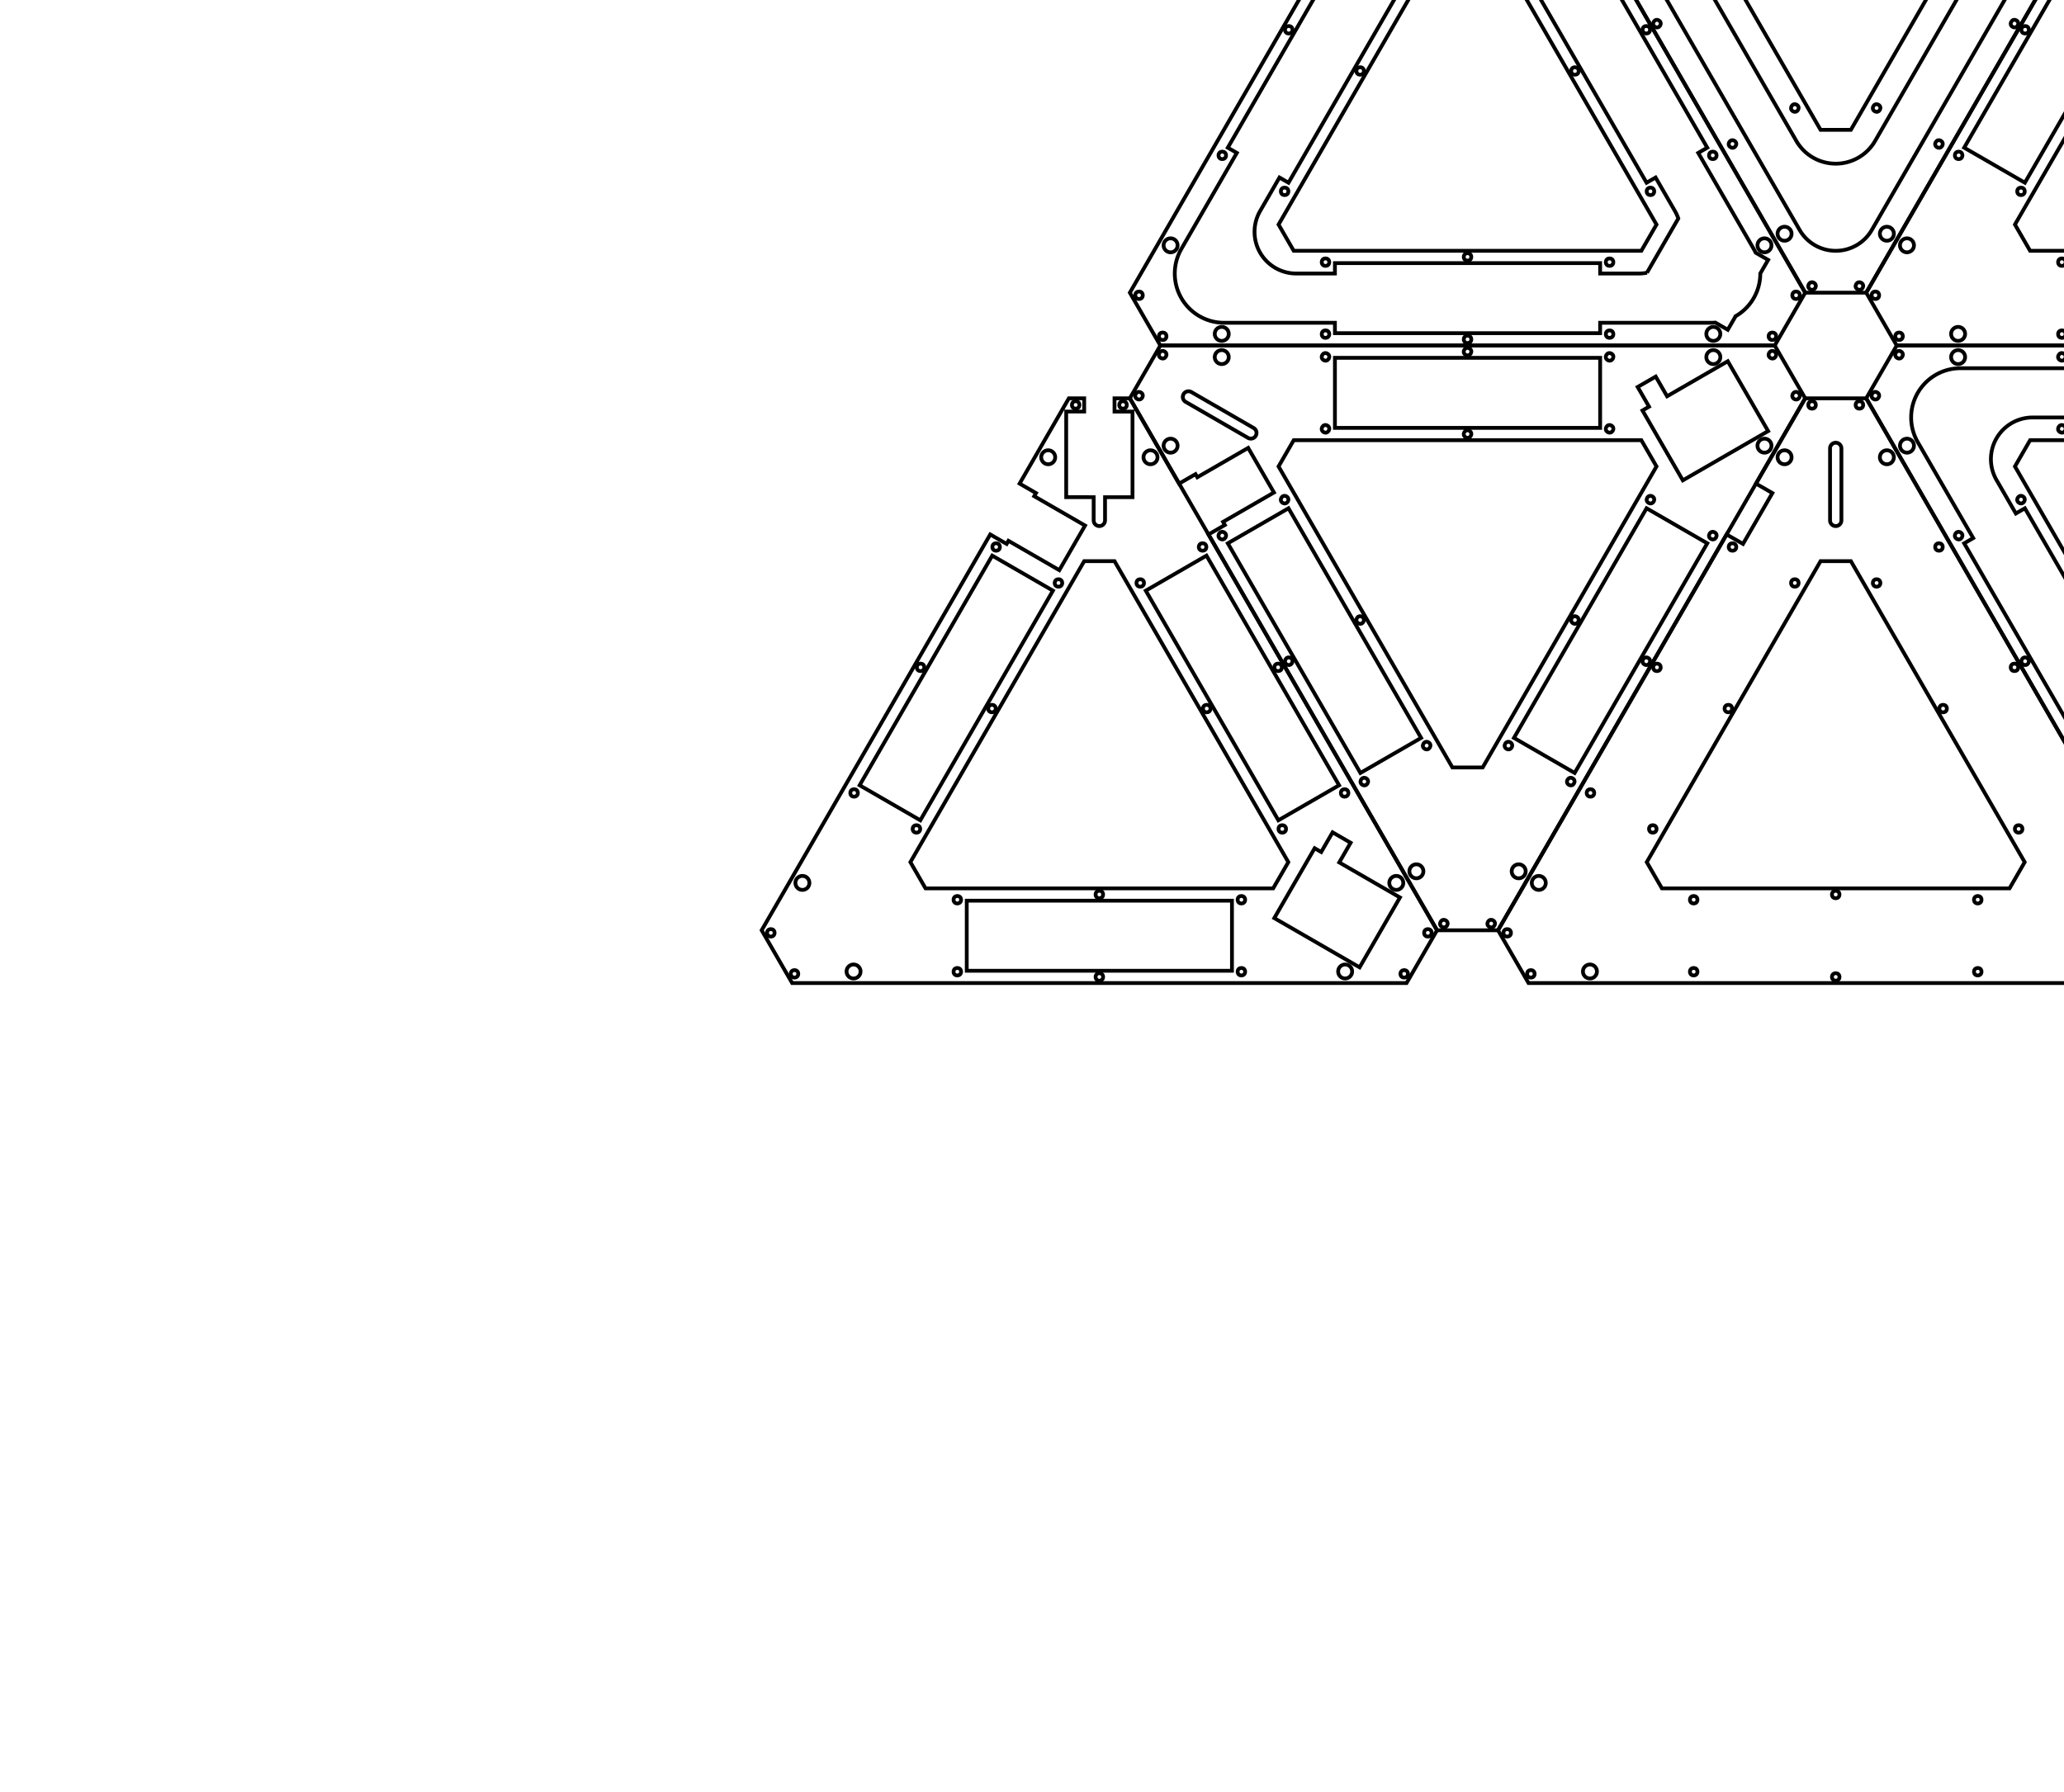 <?xml version="1.0" encoding="UTF-8" standalone="no"?>
<svg
   xmlns:lc="http://www.librecad.org"
   xmlns:dc="http://purl.org/dc/elements/1.1/"
   xmlns:cc="http://creativecommons.org/ns#"
   xmlns:rdf="http://www.w3.org/1999/02/22-rdf-syntax-ns#"
   xmlns:svg="http://www.w3.org/2000/svg"
   xmlns="http://www.w3.org/2000/svg"
   xmlns:sodipodi="http://sodipodi.sourceforge.net/DTD/sodipodi-0.dtd"
   xmlns:inkscape="http://www.inkscape.org/namespaces/inkscape"
   width="544.758mm"
   height="473.114mm"
   viewBox="0 0 544.758 473.114"
   version="1.1"
   id="svg618"
   sodipodi:docname="Tech-Tri-V089-LaserSect-MakerCam-Libre.svg">
  <defs
     id="defs622" />
  <sodipodi:namedview
     pagecolor="#ffffff"
     bordercolor="#666666"
     borderopacity="1"
     objecttolerance="10"
     gridtolerance="10"
     guidetolerance="10"
     inkscape:pageopacity="0"
     inkscape:pageshadow="2"
     inkscape:window-width="640"
     inkscape:window-height="480"
     id="namedview620"
     showgrid="false" />
  <g
     lc:layername="0"
     lc:is_locked="false"
     lc:is_construction="false"
     fill="none"
     stroke="black"
     stroke-width="1"
     id="g2" />
  <g
     style="fill:none;stroke:#000000;stroke-width:1"
     id="g76"
     lc:blockname="MYLAYER"
     transform="rotate(-60,194.992,-95.274)">
    <g
       style="fill:none;stroke:#000000;stroke-width:1"
       id="g4"
       lc:is_construction="false"
       lc:is_locked="false"
       lc:layername="0" />
    <g
       style="fill:none;stroke:#000000;stroke-width:1"
       id="g74"
       lc:is_construction="false"
       lc:is_locked="false"
       lc:layername="Body_Slices">
      <path
         inkscape:connector-curvature="0"
         id="path6"
         d="m 267.379,403.066 -8.05,13.943 H 97.176 l -8.05,-13.943 81.076,-140.428 h 16.1 z" />
      <circle
         id="circle8"
         r="1.85"
         cy="390.564"
         cx="256.626" />
      <circle
         id="circle10"
         r="0.99"
         cy="403.75"
         cx="91.542" />
      <circle
         id="circle12"
         r="0.99"
         cy="403.75"
         cx="264.963" />
      <circle
         id="circle14"
         r="1.85"
         cy="413.947"
         cx="243.126" />
      <circle
         id="circle16"
         r="1.85"
         cy="390.564"
         cx="99.879" />
      <circle
         id="circle18"
         r="0.99"
         cy="414.575"
         cx="97.792" />
      <circle
         id="circle20"
         r="0.99"
         cy="414.009"
         cx="140.765" />
      <circle
         id="circle22"
         r="0.99"
         cy="301.887"
         cx="151.006" />
      <circle
         id="circle24"
         r="0.99"
         cy="333.66"
         cx="225.437" />
      <circle
         id="circle26"
         r="0.99"
         cy="264.388"
         cx="172.003" />
      <circle
         id="circle28"
         r="0.99"
         cy="333.664"
         cx="131.066" />
      <circle
         id="circle30"
         r="0.99"
         cy="414.575"
         cx="258.713" />
      <circle
         id="circle32"
         r="1.85"
         cy="278.201"
         cx="191.753" />
      <circle
         id="circle34"
         r="1.85"
         cy="278.201"
         cx="164.753" />
      <path
         inkscape:connector-curvature="0"
         id="path36"
         d="m 152.361,305.541 -2.382,-1.375 -35,60.622 2.382,1.375 -14.634,25.346 a 13,13 0 0 0 11.258,19.5 h 29.267 v 2.75 h 70 v -2.75 h 29.267 a 13,13 0 0 0 1.131,-0.049 l 3.29,1.899 2.071,-3.587 a 13,13 0 0 0 6.508,-11.272 l 2.071,-3.587 -3.29,-1.899 a 13,13 0 0 0 -0.523,-1.004 l -14.634,-25.346 2.382,-1.375 -35,-60.622 -2.382,1.375 -14.634,-25.346 a 13,13 0 0 0 -22.517,0 z" />
      <circle
         id="circle38"
         r="1.85"
         cy="413.947"
         cx="113.379" />
      <circle
         id="circle40"
         r="0.99"
         cy="414.009"
         cx="215.74" />
      <circle
         id="circle42"
         r="0.99"
         cy="366.817"
         cx="113.519" />
      <circle
         id="circle44"
         r="0.99"
         cy="301.887"
         cx="205.499" />
      <circle
         id="circle46"
         r="0.99"
         cy="366.817"
         cx="242.986" />
      <circle
         id="circle48"
         r="0.99"
         cy="264.388"
         cx="184.503" />
      <circle
         id="circle50"
         r="0.99"
         cy="415.389"
         cx="178.255" />
      <path
         inkscape:connector-curvature="0"
         id="path52"
         d="m 187.779,303.195 5.107,8.846 -2.382,1.375 35,60.622 2.382,-1.375 5.107,8.846 a 11,11 0 0 1 0.89,1.965 l -8.269,14.323 a 11,11 0 0 1 -2.147,0.212 h -10.215 v -2.75 h -70 v 2.75 h -10.215 a 11,11 0 0 1 -9.526,-16.5 l 5.107,-8.846 2.382,1.375 35,-60.622 -2.382,-1.375 5.107,-8.846 a 11,11 0 0 1 19.053,0 z" />
      <circle
         id="circle54"
         r="0.99"
         cy="311.387"
         cx="189.044" />
      <circle
         id="circle56"
         r="0.99"
         cy="311.387"
         cx="167.461" />
      <circle
         id="circle58"
         r="0.99"
         cy="393.629"
         cx="178.25" />
      <circle
         id="circle60"
         r="0.99"
         cy="344.544"
         cx="206.594" />
      <circle
         id="circle62"
         r="0.99"
         cy="395.009"
         cx="140.765" />
      <circle
         id="circle64"
         r="0.99"
         cy="344.54"
         cx="149.913" />
      <circle
         id="circle66"
         r="0.99"
         cy="395.009"
         cx="215.74" />
      <circle
         id="circle68"
         r="0.99"
         cy="376.317"
         cx="129.973" />
      <circle
         id="circle70"
         r="0.99"
         cy="376.317"
         cx="226.532" />
      <path
         inkscape:connector-curvature="0"
         id="path72"
         d="m 174.253,305.623 -45.875,79.458 4,6.928 h 91.75 l 4,-6.928 -45.875,-79.458 z" />
    </g>
  </g>
  <g
     style="fill:none;stroke:#000000;stroke-width:1"
     id="g156"
     lc:blockname="MYLAYER005"
     transform="translate(36.927,-166.431)">
    <g
       style="fill:none;stroke:#000000;stroke-width:1"
       id="g78"
       lc:is_construction="false"
       lc:is_locked="false"
       lc:layername="0" />
    <g
       style="fill:none;stroke:#000000;stroke-width:1"
       id="g154"
       lc:is_construction="false"
       lc:is_locked="false"
       lc:layername="Body_Slices">
      <path
         inkscape:connector-curvature="0"
         id="path80"
         d="m 633.884,243.695 -8.05,13.943 H 463.681 l -8.05,-13.943 60.326,-104.488 4.33,2.5 0.475,-0.823 13.423,7.75 6.8,-11.778 -13.423,-7.75 0.475,-0.823 -4.33,-2.5 13,-22.517 h 16.1 z" />
      <circle
         id="circle82"
         r="0.99"
         cy="216.946"
         cx="496.478" />
      <circle
         id="circle84"
         r="1.85"
         cy="118.83"
         cx="558.258" />
      <circle
         id="circle86"
         r="0.99"
         cy="255.204"
         cx="464.297" />
      <circle
         id="circle88"
         r="0.99"
         cy="105.016"
         cx="538.508" />
      <circle
         id="circle90"
         r="0.99"
         cy="244.379"
         cx="631.468" />
      <circle
         id="circle92"
         r="1.85"
         cy="254.576"
         cx="479.885" />
      <circle
         id="circle94"
         r="0.99"
         cy="244.379"
         cx="458.047" />
      <path
         inkscape:connector-curvature="0"
         id="path96"
         d="m 540.758,146.252 -45.875,79.458 4,6.928 h 91.75 l 4,-6.928 -45.875,-79.458 z" />
      <circle
         id="circle98"
         r="0.99"
         cy="152.015"
         cx="555.549" />
      <circle
         id="circle100"
         r="0.99"
         cy="185.169"
         cx="516.418" />
      <path
         inkscape:connector-curvature="0"
         id="path102"
         d="m 481.484,205.416 16.021,9.25 35,-60.622 -16.021,-9.25 z" />
      <circle
         id="circle104"
         r="0.99"
         cy="174.292"
         cx="497.571" />
      <circle
         id="circle106"
         r="0.99"
         cy="185.172"
         cx="573.099" />
      <circle
         id="circle108"
         r="0.99"
         cy="216.946"
         cx="593.037" />
      <path
         inkscape:connector-curvature="0"
         id="path110"
         d="m 624.096,235.041 -16.021,-9.25 3,-5.196 -4.763,-2.75 -3,5.196 -1.732,-1 -10.65,18.446 22.517,13 z" />
      <circle
         id="circle112"
         r="1.85"
         cy="254.576"
         cx="609.631" />
      <circle
         id="circle114"
         r="1.85"
         cy="231.193"
         cx="623.131" />
      <circle
         id="circle116"
         r="0.99"
         cy="255.204"
         cx="625.218" />
      <circle
         id="circle118"
         r="0.99"
         cy="235.638"
         cx="507.27" />
      <circle
         id="circle120"
         r="0.99"
         cy="207.446"
         cx="609.491" />
      <circle
         id="circle122"
         r="0.99"
         cy="152.015"
         cx="533.966" />
      <circle
         id="circle124"
         r="0.99"
         cy="174.289"
         cx="591.942" />
      <path
         inkscape:connector-curvature="0"
         id="path126"
         d="m 592.01,214.666 16.021,-9.25 -35,-60.622 -16.021,9.25 z" />
      <circle
         id="circle128"
         r="0.99"
         cy="142.515"
         cx="572.004" />
      <circle
         id="circle130"
         r="0.99"
         cy="142.515"
         cx="517.511" />
      <circle
         id="circle132"
         r="1.85"
         cy="118.83"
         cx="531.258" />
      <path
         inkscape:connector-curvature="0"
         id="path134"
         d="m 543.258,116.493 v 19 a 1.5,1.5 0 0 0 3,0 v -19 a 1.5,1.5 0 0 0 -3,0 z" />
      <circle
         id="circle136"
         r="0.99"
         cy="105.016"
         cx="551.008" />
      <circle
         id="circle138"
         r="0.99"
         cy="235.638"
         cx="582.245" />
      <circle
         id="circle140"
         r="0.99"
         cy="234.258"
         cx="544.756" />
      <circle
         id="circle142"
         r="0.99"
         cy="254.638"
         cx="507.27" />
      <circle
         id="circle144"
         r="0.99"
         cy="254.638"
         cx="582.245" />
      <circle
         id="circle146"
         r="0.99"
         cy="256.018"
         cx="544.76" />
      <path
         inkscape:connector-curvature="0"
         id="path148"
         d="m 579.758,254.388 v -18.5 h -70 v 18.5 z" />
      <circle
         id="circle150"
         r="1.85"
         cy="231.193"
         cx="466.385" />
      <circle
         id="circle152"
         r="0.99"
         cy="207.446"
         cx="480.024" />
    </g>
  </g>
  <g
     style="fill:none;stroke:#000000;stroke-width:1"
     id="g236"
     lc:blockname="MYLAYER004"
     transform="rotate(-60,327.462,152.056)">
    <g
       style="fill:none;stroke:#000000;stroke-width:1"
       id="g158"
       lc:is_construction="false"
       lc:is_locked="false"
       lc:layername="0" />
    <g
       style="fill:none;stroke:#000000;stroke-width:1"
       id="g234"
       lc:is_construction="false"
       lc:is_locked="false"
       lc:layername="Body_Slices">
      <path
         inkscape:connector-curvature="0"
         id="path160"
         d="m 450.631,243.695 -8.05,13.943 H 280.429 l -8.05,-13.943 60.326,-104.488 4.33,2.5 0.475,-0.823 13.423,7.75 6.8,-11.778 -13.423,-7.75 0.475,-0.823 -4.33,-2.5 13,-22.517 h 16.1 z" />
      <circle
         id="circle162"
         r="0.99"
         cy="235.638"
         cx="398.993" />
      <circle
         id="circle164"
         r="0.99"
         cy="105.016"
         cx="355.255" />
      <circle
         id="circle166"
         r="0.99"
         cy="255.204"
         cx="281.044" />
      <circle
         id="circle168"
         r="0.99"
         cy="105.016"
         cx="367.755" />
      <circle
         id="circle170"
         r="0.99"
         cy="152.015"
         cx="350.713" />
      <circle
         id="circle172"
         r="0.99"
         cy="142.515"
         cx="388.751" />
      <circle
         id="circle174"
         r="1.85"
         cy="118.83"
         cx="375.005" />
      <circle
         id="circle176"
         r="0.99"
         cy="152.015"
         cx="372.297" />
      <circle
         id="circle178"
         r="0.99"
         cy="244.379"
         cx="448.216" />
      <circle
         id="circle180"
         r="0.99"
         cy="216.946"
         cx="409.784" />
      <circle
         id="circle182"
         r="0.99"
         cy="234.258"
         cx="361.503" />
      <path
         inkscape:connector-curvature="0"
         id="path184"
         d="m 396.505,254.388 v -18.5 h -70 v 18.5 z" />
      <circle
         id="circle186"
         r="0.99"
         cy="207.446"
         cx="426.239" />
      <path
         inkscape:connector-curvature="0"
         id="path188"
         d="m 408.757,214.666 16.021,-9.25 -35,-60.622 -16.021,9.25 z" />
      <circle
         id="circle190"
         r="0.99"
         cy="185.172"
         cx="389.847" />
      <circle
         id="circle192"
         r="0.99"
         cy="254.638"
         cx="398.993" />
      <circle
         id="circle194"
         r="1.85"
         cy="254.576"
         cx="426.378" />
      <path
         inkscape:connector-curvature="0"
         id="path196"
         d="m 440.843,235.041 -16.021,-9.25 3,-5.196 -4.763,-2.75 -3,5.196 -1.732,-1 -10.65,18.446 22.517,13 z" />
      <circle
         id="circle198"
         r="1.85"
         cy="231.193"
         cx="439.878" />
      <circle
         id="circle200"
         r="0.99"
         cy="256.018"
         cx="361.507" />
      <circle
         id="circle202"
         r="0.99"
         cy="142.515"
         cx="334.259" />
      <circle
         id="circle204"
         r="0.99"
         cy="185.169"
         cx="333.166" />
      <circle
         id="circle206"
         r="1.85"
         cy="254.576"
         cx="296.632" />
      <circle
         id="circle208"
         r="0.99"
         cy="235.638"
         cx="324.018" />
      <circle
         id="circle210"
         r="0.99"
         cy="254.638"
         cx="324.018" />
      <circle
         id="circle212"
         r="0.99"
         cy="207.446"
         cx="296.771" />
      <path
         inkscape:connector-curvature="0"
         id="path214"
         d="m 298.232,205.416 16.021,9.25 35,-60.622 -16.021,-9.25 z" />
      <circle
         id="circle216"
         r="0.99"
         cy="174.292"
         cx="314.319" />
      <path
         inkscape:connector-curvature="0"
         id="path218"
         d="m 357.505,146.252 -45.875,79.458 4,6.928 h 91.75 l 4,-6.928 -45.875,-79.458 z" />
      <circle
         id="circle220"
         r="0.99"
         cy="216.946"
         cx="313.226" />
      <circle
         id="circle222"
         r="0.99"
         cy="174.289"
         cx="408.689" />
      <path
         inkscape:connector-curvature="0"
         id="path224"
         d="m 360.005,116.493 v 19 a 1.5,1.5 0 0 0 3,0 v -19 a 1.5,1.5 0 0 0 -3,0 z" />
      <circle
         id="circle226"
         r="1.85"
         cy="118.83"
         cx="348.005" />
      <circle
         id="circle228"
         r="0.99"
         cy="255.204"
         cx="441.966" />
      <circle
         id="circle230"
         r="1.85"
         cy="231.193"
         cx="283.132" />
      <circle
         id="circle232"
         r="0.99"
         cy="244.379"
         cx="274.794" />
    </g>
  </g>
  <g
     style="fill:none;stroke:#000000;stroke-width:1"
     id="g316"
     lc:blockname="MYLAYER002"
     transform="translate(134.103,-157.488)">
    <g
       style="fill:none;stroke:#000000;stroke-width:1"
       id="g238"
       lc:is_construction="false"
       lc:is_locked="false"
       lc:layername="0" />
    <g
       style="fill:none;stroke:#000000;stroke-width:1"
       id="g314"
       lc:is_construction="false"
       lc:is_locked="false"
       lc:layername="Body_Slices">
      <path
         inkscape:connector-curvature="0"
         id="path240"
         d="m 528.74,292.447 -5.023,8.701 9.36,5.404 4.59,-7.951 a 1.5,1.5 0 0 1 1.299,-0.75 h 14.542 a 4.556,4.556 0 0 0 3.222,-7.778 11,11 0 0 1 -3.222,-7.778 v -16.156 h -4.75 v -3.5 h 4.05 l 81.076,140.428 -8.05,13.943 H 463.681 l -8.05,-13.943 60.326,-104.488 4.33,2.5 7.75,-13.423 -4.33,-2.5 13,-22.517 h 4.05 v 3.5 h -4.75 v 16.156 a 11,11 0 0 1 -3.222,7.778 4.556,4.556 0 0 0 -0.999,1.507 2,2 0 0 1 -2.853,0.979 z" />
      <circle
         id="circle242"
         r="0.99"
         cy="311.387"
         cx="555.549" />
      <circle
         id="circle244"
         r="0.99"
         cy="366.817"
         cx="480.024" />
      <circle
         id="circle246"
         r="0.99"
         cy="264.388"
         cx="551.008" />
      <circle
         id="circle248"
         r="1.85"
         cy="278.201"
         cx="531.258" />
      <circle
         id="circle250"
         r="0.99"
         cy="403.75"
         cx="458.047" />
      <circle
         id="circle252"
         r="0.99"
         cy="301.887"
         cx="517.511" />
      <circle
         id="circle254"
         r="0.99"
         cy="403.75"
         cx="631.468" />
      <path
         inkscape:connector-curvature="0"
         id="path256"
         d="m 481.484,364.788 16.021,9.25 35,-60.622 -16.021,-9.25 z" />
      <circle
         id="circle258"
         r="0.99"
         cy="333.664"
         cx="497.571" />
      <circle
         id="circle260"
         r="0.99"
         cy="344.54"
         cx="516.418" />
      <circle
         id="circle262"
         r="0.99"
         cy="414.575"
         cx="464.297" />
      <circle
         id="circle264"
         r="1.85"
         cy="390.564"
         cx="466.385" />
      <circle
         id="circle266"
         r="1.85"
         cy="413.947"
         cx="479.885" />
      <path
         inkscape:connector-curvature="0"
         id="path268"
         d="m 478.91,409.001 12.99,-7.5 -8.5,-14.722 -12.99,7.5 z" />
      <circle
         id="circle270"
         r="0.99"
         cy="376.317"
         cx="496.478" />
      <circle
         id="circle272"
         r="0.99"
         cy="395.009"
         cx="507.27" />
      <path
         inkscape:connector-curvature="0"
         id="path274"
         d="m 573.031,304.166 -16.021,9.25 35,60.622 16.021,-9.25 z" />
      <circle
         id="circle276"
         r="0.99"
         cy="333.66"
         cx="591.942" />
      <circle
         id="circle278"
         r="0.99"
         cy="344.544"
         cx="573.099" />
      <path
         inkscape:connector-curvature="0"
         id="path280"
         d="m 540.758,305.623 -45.875,79.458 4,6.928 h 91.75 l 4,-6.928 -45.875,-79.458 z" />
      <circle
         id="circle282"
         r="0.99"
         cy="311.387"
         cx="533.966" />
      <circle
         id="circle284"
         r="0.99"
         cy="414.009"
         cx="582.245" />
      <circle
         id="circle286"
         r="0.99"
         cy="395.009"
         cx="582.245" />
      <circle
         id="circle288"
         r="1.85"
         cy="413.947"
         cx="609.631" />
      <circle
         id="circle290"
         r="0.99"
         cy="415.389"
         cx="544.76" />
      <circle
         id="circle292"
         r="0.99"
         cy="393.629"
         cx="544.756" />
      <path
         inkscape:connector-curvature="0"
         id="path294"
         d="m 579.758,413.759 v -18.5 h -70 v 18.5 z" />
      <circle
         id="circle296"
         r="0.99"
         cy="414.009"
         cx="507.27" />
      <circle
         id="circle298"
         r="1.85"
         cy="278.201"
         cx="558.258" />
      <circle
         id="circle300"
         r="0.99"
         cy="301.887"
         cx="572.004" />
      <circle
         id="circle302"
         r="0.99"
         cy="366.817"
         cx="609.491" />
      <circle
         id="circle304"
         r="1.85"
         cy="390.564"
         cx="623.131" />
      <path
         inkscape:connector-curvature="0"
         id="path306"
         d="m 624.096,394.413 -16.021,-9.25 3,-5.196 -4.763,-2.75 -3,5.196 -1.732,-1 -10.65,18.446 22.517,13 z" />
      <circle
         id="circle308"
         r="0.99"
         cy="376.317"
         cx="593.037" />
      <circle
         id="circle310"
         r="0.99"
         cy="414.575"
         cx="625.218" />
      <circle
         id="circle312"
         r="0.99"
         cy="264.388"
         cx="538.508" />
    </g>
  </g>
  <g
     style="fill:none;stroke:#000000;stroke-width:1"
     id="g388"
     lc:blockname="MYLAYER006"
     transform="translate(306.256,161.255)">
    <g
       style="fill:none;stroke:#000000;stroke-width:1"
       id="g318"
       lc:is_construction="false"
       lc:is_locked="false"
       lc:layername="0" />
    <g
       style="fill:none;stroke:#000000;stroke-width:1"
       id="g386"
       lc:is_construction="false"
       lc:is_locked="false"
       lc:layername="Body_Slices">
      <path
         inkscape:connector-curvature="0"
         id="path320"
         d="m 267.379,84.323 -8.05,13.943 H 97.176 l -8.05,-13.943 60.326,-104.488 4.33,2.5 7.75,-13.423 -4.33,-2.5 13,-22.517 h 16.1 z" />
      <circle
         id="circle322"
         r="0.99"
         cy="76.266"
         cx="140.765" />
      <circle
         id="circle324"
         r="0.99"
         cy="-16.856"
         cx="151.006" />
      <circle
         id="circle326"
         r="0.99"
         cy="48.074"
         cx="113.519" />
      <circle
         id="circle328"
         r="0.99"
         cy="74.886"
         cx="178.25" />
      <circle
         id="circle330"
         r="0.99"
         cy="76.266"
         cx="215.74" />
      <path
         inkscape:connector-curvature="0"
         id="path332"
         d="m 174.253,-13.12 -45.875,79.458 4,6.928 h 91.75 l 4,-6.928 -45.875,-79.458 z" />
      <circle
         id="circle334"
         r="0.99"
         cy="25.801"
         cx="206.594" />
      <circle
         id="circle336"
         r="0.99"
         cy="-7.356"
         cx="167.461" />
      <circle
         id="circle338"
         r="0.99"
         cy="25.798"
         cx="149.913" />
      <circle
         id="circle340"
         r="0.99"
         cy="-7.356"
         cx="189.044" />
      <circle
         id="circle342"
         r="0.99"
         cy="14.918"
         cx="225.437" />
      <circle
         id="circle344"
         r="0.99"
         cy="14.921"
         cx="131.066" />
      <circle
         id="circle346"
         r="0.99"
         cy="57.574"
         cx="129.973" />
      <circle
         id="circle348"
         r="0.99"
         cy="57.574"
         cx="226.532" />
      <circle
         id="circle350"
         r="1.85"
         cy="-40.541"
         cx="164.753" />
      <path
         inkscape:connector-curvature="0"
         id="path352"
         d="m 176.753,-42.879 v 19 a 1.5,1.5 0 0 0 3,0 v -19 a 1.5,1.5 0 0 0 -3,0 z" />
      <circle
         id="circle354"
         r="1.85"
         cy="-40.541"
         cx="191.753" />
      <circle
         id="circle356"
         r="0.99"
         cy="-16.856"
         cx="205.499" />
      <circle
         id="circle358"
         r="0.99"
         cy="48.074"
         cx="242.986" />
      <circle
         id="circle360"
         r="1.85"
         cy="95.205"
         cx="113.379" />
      <circle
         id="circle362"
         r="0.99"
         cy="95.266"
         cx="140.765" />
      <circle
         id="circle364"
         r="1.85"
         cy="95.205"
         cx="243.126" />
      <circle
         id="circle366"
         r="0.99"
         cy="95.266"
         cx="215.74" />
      <circle
         id="circle368"
         r="0.99"
         cy="96.646"
         cx="178.255" />
      <circle
         id="circle370"
         r="0.99"
         cy="-54.355"
         cx="184.503" />
      <circle
         id="circle372"
         r="0.99"
         cy="-54.355"
         cx="172.003" />
      <circle
         id="circle374"
         r="0.99"
         cy="85.007"
         cx="264.963" />
      <circle
         id="circle376"
         r="1.85"
         cy="71.822"
         cx="256.626" />
      <circle
         id="circle378"
         r="0.99"
         cy="95.833"
         cx="258.713" />
      <circle
         id="circle380"
         r="1.85"
         cy="71.822"
         cx="99.879" />
      <circle
         id="circle382"
         r="0.99"
         cy="95.833"
         cx="97.792" />
      <circle
         id="circle384"
         r="0.99"
         cy="85.007"
         cx="91.542" />
    </g>
  </g>
  <g
     style="fill:none;stroke:#000000;stroke-width:1"
     id="g462"
     lc:blockname="MYLAYER001"
     transform="translate(25.827,-325.802)">
    <g
       style="fill:none;stroke:#000000;stroke-width:1"
       id="g390"
       lc:is_construction="false"
       lc:is_locked="false"
       lc:layername="0" />
    <g
       style="fill:none;stroke:#000000;stroke-width:1"
       id="g460"
       lc:is_construction="false"
       lc:is_locked="false"
       lc:layername="Body_Slices">
      <path
         inkscape:connector-curvature="0"
         id="path392"
         d="m 450.631,403.066 -8.05,13.943 H 280.429 l -8.05,-13.943 81.076,-140.428 h 16.1 z" />
      <circle
         id="circle394"
         r="0.99"
         cy="301.887"
         cx="388.751" />
      <circle
         id="circle396"
         r="0.99"
         cy="264.388"
         cx="355.255" />
      <circle
         id="circle398"
         r="1.85"
         cy="413.947"
         cx="296.632" />
      <circle
         id="circle400"
         r="0.99"
         cy="301.887"
         cx="334.259" />
      <circle
         id="circle402"
         r="0.99"
         cy="403.75"
         cx="274.794" />
      <circle
         id="circle404"
         r="0.99"
         cy="414.575"
         cx="441.966" />
      <circle
         id="circle406"
         r="0.99"
         cy="414.009"
         cx="324.018" />
      <circle
         id="circle408"
         r="1.85"
         cy="413.947"
         cx="426.378" />
      <circle
         id="circle410"
         r="0.99"
         cy="414.575"
         cx="281.044" />
      <circle
         id="circle412"
         r="0.99"
         cy="264.388"
         cx="367.755" />
      <circle
         id="circle414"
         r="1.85"
         cy="390.564"
         cx="283.132" />
      <circle
         id="circle416"
         r="0.99"
         cy="366.817"
         cx="296.771" />
      <circle
         id="circle418"
         r="0.99"
         cy="333.664"
         cx="314.319" />
      <circle
         id="circle420"
         r="0.99"
         cy="366.817"
         cx="426.239" />
      <path
         inkscape:connector-curvature="0"
         id="path422"
         d="m 335.613,305.541 -2.382,-1.375 -35,60.622 2.382,1.375 -14.634,25.346 a 13,13 0 0 0 11.258,19.5 h 29.267 v 2.75 h 70 v -2.75 h 29.267 a 13,13 0 0 0 1.131,-0.049 l 3.29,1.899 2.071,-3.587 a 13,13 0 0 0 6.508,-11.272 l 2.071,-3.587 -3.29,-1.899 a 13,13 0 0 0 -0.523,-1.004 l -14.634,-25.346 2.382,-1.375 -35,-60.622 -2.382,1.375 -14.634,-25.346 a 13,13 0 0 0 -22.517,0 z" />
      <circle
         id="circle424"
         r="1.85"
         cy="278.201"
         cx="348.005" />
      <circle
         id="circle426"
         r="1.85"
         cy="390.564"
         cx="439.878" />
      <circle
         id="circle428"
         r="1.85"
         cy="278.201"
         cx="375.005" />
      <circle
         id="circle430"
         r="0.99"
         cy="333.66"
         cx="408.689" />
      <circle
         id="circle432"
         r="0.99"
         cy="414.009"
         cx="398.993" />
      <circle
         id="circle434"
         r="0.99"
         cy="415.389"
         cx="361.507" />
      <circle
         id="circle436"
         r="0.99"
         cy="403.75"
         cx="448.216" />
      <path
         inkscape:connector-curvature="0"
         id="path438"
         d="m 371.031,303.195 5.107,8.846 -2.382,1.375 35,60.622 2.382,-1.375 5.107,8.846 a 11,11 0 0 1 0.89,1.965 l -8.269,14.323 a 11,11 0 0 1 -2.147,0.212 h -10.215 v -2.75 h -70 v 2.75 h -10.215 a 11,11 0 0 1 -9.526,-16.5 l 5.107,-8.846 2.382,1.375 35,-60.622 -2.382,-1.375 5.107,-8.846 a 11,11 0 0 1 19.053,0 z" />
      <circle
         id="circle440"
         r="0.99"
         cy="344.544"
         cx="389.847" />
      <circle
         id="circle442"
         r="0.99"
         cy="395.009"
         cx="398.993" />
      <path
         inkscape:connector-curvature="0"
         id="path444"
         d="m 357.505,305.623 -45.875,79.458 4,6.928 h 91.75 l 4,-6.928 -45.875,-79.458 z" />
      <circle
         id="circle446"
         r="0.99"
         cy="311.387"
         cx="350.713" />
      <circle
         id="circle448"
         r="0.99"
         cy="311.387"
         cx="372.297" />
      <circle
         id="circle450"
         r="0.99"
         cy="376.317"
         cx="313.226" />
      <circle
         id="circle452"
         r="0.99"
         cy="344.54"
         cx="333.166" />
      <circle
         id="circle454"
         r="0.99"
         cy="376.317"
         cx="409.784" />
      <circle
         id="circle456"
         r="0.99"
         cy="393.629"
         cx="361.503" />
      <circle
         id="circle458"
         r="0.99"
         cy="395.009"
         cx="324.018" />
    </g>
  </g>
  <g
     style="fill:none;stroke:#000000;stroke-width:1"
     id="g540"
     lc:blockname="MYLAYER003"
     transform="translate(0.7,3.5)">
    <g
       style="fill:none;stroke:#000000;stroke-width:1"
       id="g464"
       lc:is_construction="false"
       lc:is_locked="false"
       lc:layername="0" />
    <g
       style="fill:none;stroke:#000000;stroke-width:1"
       id="g538"
       lc:is_construction="false"
       lc:is_locked="false"
       lc:layername="Body_Slices"
       transform="translate(111.203,-1.617)">
      <path
         inkscape:connector-curvature="0"
         id="path466"
         d="m 176.753,129.366 v 6.126 a 1.5,1.5 0 0 0 3,0 v -6.126 h 7.25 v -22.6 h -4.75 v -3.5 h 4.05 l 81.076,140.428 -8.05,13.943 H 97.176 l -8.05,-13.943 60.326,-104.488 4.33,2.5 0.475,-0.823 13.423,7.75 6.8,-11.778 -13.423,-7.75 0.475,-0.823 -4.33,-2.5 13,-22.517 h 4.05 v 3.5 h -4.75 v 22.6 z" />
      <circle
         id="circle468"
         r="0.99"
         cy="105.016"
         cx="184.503" />
      <circle
         id="circle470"
         r="1.85"
         cy="118.83"
         cx="191.753" />
      <circle
         id="circle472"
         r="0.99"
         cy="244.379"
         cx="91.542" />
      <circle
         id="circle474"
         r="0.99"
         cy="234.258"
         cx="178.25" />
      <circle
         id="circle476"
         r="1.85"
         cy="254.576"
         cx="113.379" />
      <circle
         id="circle478"
         r="0.99"
         cy="105.016"
         cx="172.003" />
      <circle
         id="circle480"
         r="0.99"
         cy="142.515"
         cx="205.499" />
      <circle
         id="circle482"
         r="0.99"
         cy="255.204"
         cx="97.792" />
      <circle
         id="circle484"
         r="0.99"
         cy="255.204"
         cx="258.713" />
      <circle
         id="circle486"
         r="0.99"
         cy="235.638"
         cx="140.765" />
      <circle
         id="circle488"
         r="0.99"
         cy="207.446"
         cx="113.519" />
      <circle
         id="circle490"
         r="1.85"
         cy="118.83"
         cx="164.753" />
      <circle
         id="circle492"
         r="0.99"
         cy="142.515"
         cx="151.006" />
      <circle
         id="circle494"
         r="0.99"
         cy="174.289"
         cx="225.437" />
      <path
         inkscape:connector-curvature="0"
         id="path496"
         d="m 174.253,146.252 -45.875,79.458 4,6.928 h 91.75 l 4,-6.928 -45.875,-79.458 z" />
      <circle
         id="circle498"
         r="0.99"
         cy="152.015"
         cx="189.044" />
      <path
         inkscape:connector-curvature="0"
         id="path500"
         d="m 114.979,205.416 16.021,9.25 35,-60.622 -16.021,-9.25 z" />
      <circle
         id="circle502"
         r="0.99"
         cy="174.292"
         cx="131.066" />
      <circle
         id="circle504"
         r="0.99"
         cy="185.169"
         cx="149.913" />
      <circle
         id="circle506"
         r="0.99"
         cy="152.015"
         cx="167.461" />
      <circle
         id="circle508"
         r="0.99"
         cy="185.172"
         cx="206.594" />
      <circle
         id="circle510"
         r="0.99"
         cy="216.946"
         cx="129.973" />
      <circle
         id="circle512"
         r="0.99"
         cy="216.946"
         cx="226.532" />
      <circle
         id="circle514"
         r="0.99"
         cy="235.638"
         cx="215.74" />
      <circle
         id="circle516"
         r="0.99"
         cy="254.638"
         cx="140.765" />
      <circle
         id="circle518"
         r="0.99"
         cy="254.638"
         cx="215.74" />
      <circle
         id="circle520"
         r="0.99"
         cy="256.018"
         cx="178.255" />
      <circle
         id="circle522"
         r="1.85"
         cy="254.576"
         cx="243.126" />
      <path
         inkscape:connector-curvature="0"
         id="path524"
         d="m 257.591,235.041 -16.021,-9.25 3,-5.196 -4.763,-2.75 -3,5.196 -1.732,-1 -10.65,18.446 22.517,13 z" />
      <circle
         id="circle526"
         r="1.85"
         cy="231.193"
         cx="256.626" />
      <path
         inkscape:connector-curvature="0"
         id="path528"
         d="m 213.253,254.388 v -18.5 h -70 v 18.5 z" />
      <circle
         id="circle530"
         r="0.99"
         cy="207.446"
         cx="242.986" />
      <path
         inkscape:connector-curvature="0"
         id="path532"
         d="m 206.526,144.795 -16.021,9.25 35,60.622 16.021,-9.25 z" />
      <circle
         id="circle534"
         r="1.85"
         cy="231.193"
         cx="99.879" />
      <circle
         id="circle536"
         r="0.99"
         cy="244.379"
         cx="264.963" />
    </g>
  </g>
  <g
     style="fill:none;stroke:#000000;stroke-width:1"
     id="g614"
     lc:blockname="MYLAYER007"
     transform="rotate(-60,368.305,-95.944)">
    <g
       style="fill:none;stroke:#000000;stroke-width:1"
       id="g542"
       lc:is_construction="false"
       lc:is_locked="false"
       lc:layername="0" />
    <g
       style="fill:none;stroke:#000000;stroke-width:1"
       id="g612"
       lc:is_construction="false"
       lc:is_locked="false"
       lc:layername="Body_Slices">
      <path
         inkscape:connector-curvature="0"
         id="path544"
         d="m 450.631,84.323 -8.05,13.943 H 280.429 l -8.05,-13.943 81.076,-140.428 h 16.1 z" />
      <circle
         id="circle546"
         r="0.99"
         cy="96.646"
         cx="361.507" />
      <circle
         id="circle548"
         r="0.99"
         cy="95.833"
         cx="281.044" />
      <circle
         id="circle550"
         r="0.99"
         cy="-54.355"
         cx="367.755" />
      <circle
         id="circle552"
         r="0.99"
         cy="95.266"
         cx="398.993" />
      <circle
         id="circle554"
         r="0.99"
         cy="95.266"
         cx="324.018" />
      <circle
         id="circle556"
         r="1.85"
         cy="95.205"
         cx="296.632" />
      <circle
         id="circle558"
         r="0.99"
         cy="-54.355"
         cx="355.255" />
      <circle
         id="circle560"
         r="1.85"
         cy="-40.541"
         cx="375.005" />
      <circle
         id="circle562"
         r="0.99"
         cy="-16.856"
         cx="388.751" />
      <circle
         id="circle564"
         r="1.85"
         cy="71.822"
         cx="283.132" />
      <path
         inkscape:connector-curvature="0"
         id="path566"
         d="m 295.506,91.266 a 11,11 0 0 1 -9.526,-16.5 L 351.979,-39.548 a 11,11 0 0 1 19.053,0 l 65.999,114.314 a 11,11 0 0 1 -9.526,16.5 z" />
      <circle
         id="circle568"
         r="0.99"
         cy="48.074"
         cx="296.771" />
      <circle
         id="circle570"
         r="1.85"
         cy="-40.541"
         cx="348.005" />
      <circle
         id="circle572"
         r="0.99"
         cy="-16.856"
         cx="334.259" />
      <circle
         id="circle574"
         r="0.99"
         cy="85.007"
         cx="448.216" />
      <circle
         id="circle576"
         r="0.99"
         cy="95.833"
         cx="441.966" />
      <circle
         id="circle578"
         r="1.85"
         cy="95.205"
         cx="426.378" />
      <circle
         id="circle580"
         r="1.85"
         cy="71.822"
         cx="439.878" />
      <circle
         id="circle582"
         r="0.99"
         cy="14.918"
         cx="408.689" />
      <circle
         id="circle584"
         r="0.99"
         cy="48.074"
         cx="426.239" />
      <circle
         id="circle586"
         r="0.99"
         cy="14.921"
         cx="314.319" />
      <circle
         id="circle588"
         r="0.99"
         cy="85.007"
         cx="274.794" />
      <path
         inkscape:connector-curvature="0"
         id="path590"
         d="m 305.898,62.266 45.215,-78.314 a 12,12 0 0 1 20.785,0 l 45.215,78.314 a 12,12 0 0 1 -10.392,18 h -90.43 a 12,12 0 0 1 -10.392,-18 z" />
      <circle
         id="circle592"
         r="0.99"
         cy="74.886"
         cx="361.503" />
      <circle
         id="circle594"
         r="0.99"
         cy="25.798"
         cx="333.166" />
      <circle
         id="circle596"
         r="0.99"
         cy="76.266"
         cx="324.018" />
      <circle
         id="circle598"
         r="0.99"
         cy="-7.356"
         cx="350.713" />
      <circle
         id="circle600"
         r="0.99"
         cy="76.266"
         cx="398.993" />
      <circle
         id="circle602"
         r="0.99"
         cy="57.574"
         cx="313.226" />
      <circle
         id="circle604"
         r="0.99"
         cy="57.574"
         cx="409.784" />
      <path
         inkscape:connector-curvature="0"
         id="path606"
         d="m 357.505,-13.12 -45.875,79.458 4,6.928 h 91.75 l 4,-6.928 -45.875,-79.458 z" />
      <circle
         id="circle608"
         r="0.99"
         cy="25.801"
         cx="389.847" />
      <circle
         id="circle610"
         r="0.99"
         cy="-7.356"
         cx="372.297" />
    </g>
  </g>
</svg>
